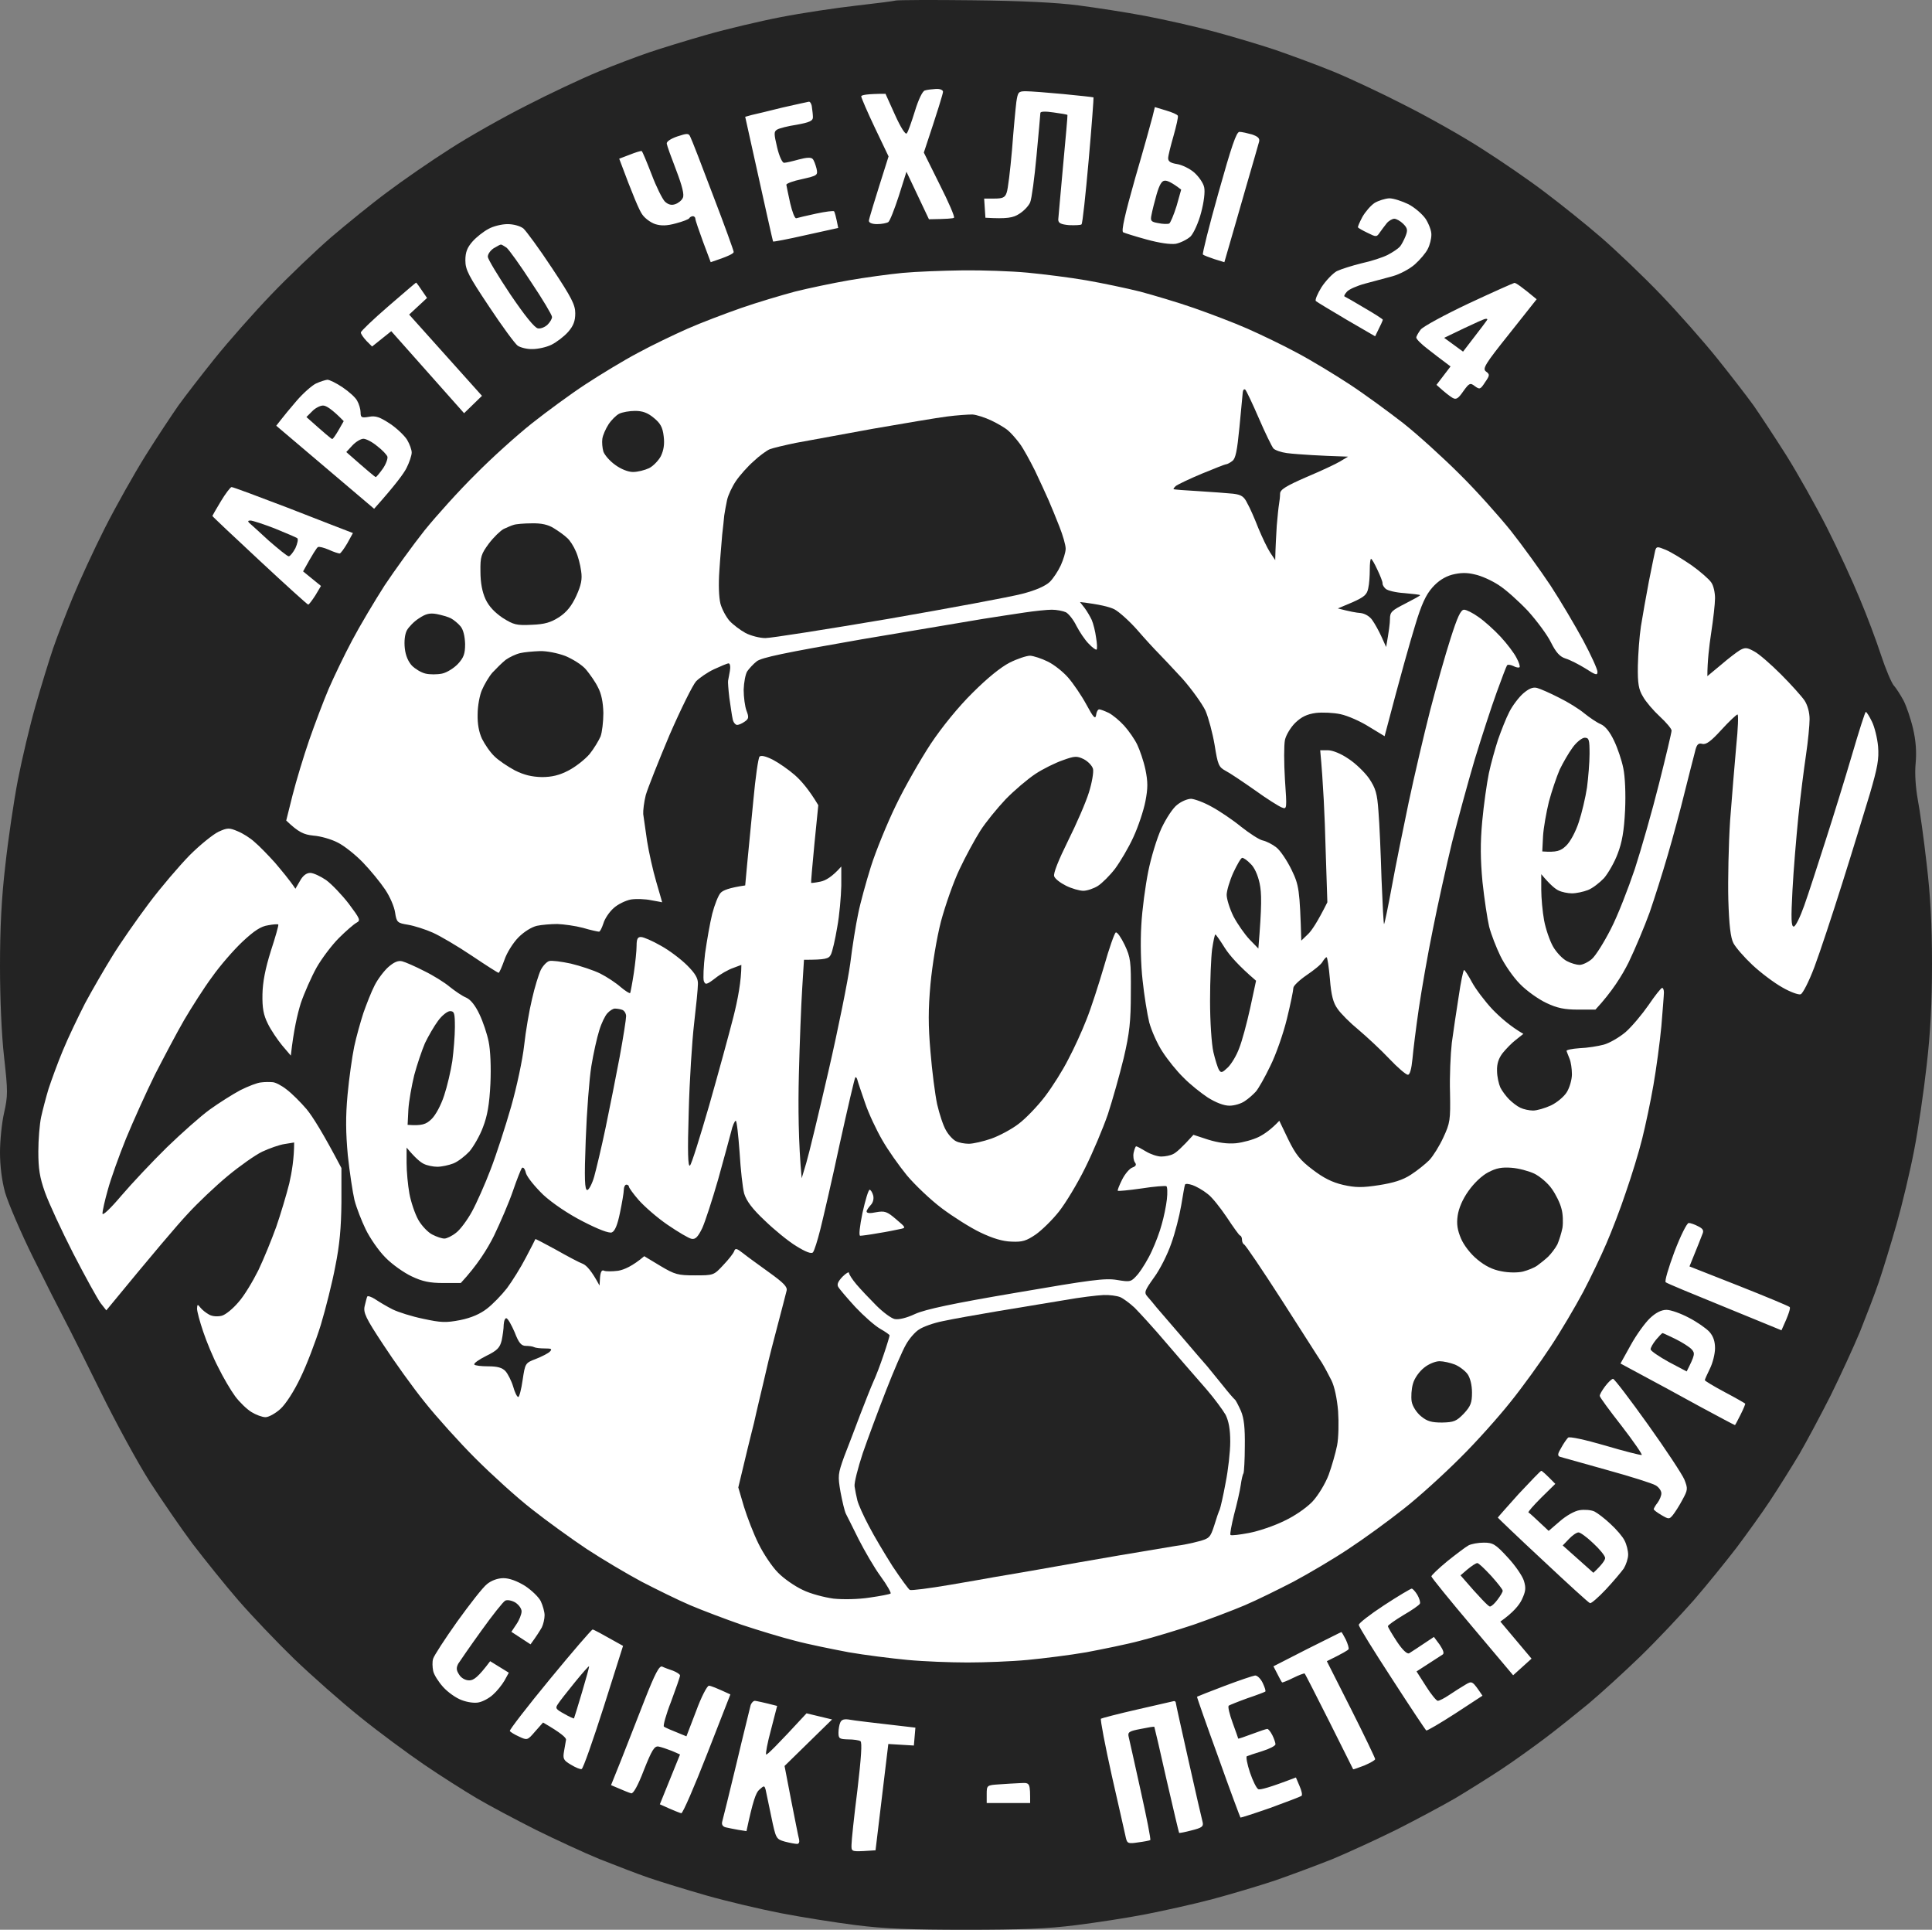<svg width="756" height="755" viewBox="0 0 756 755" fill="none" xmlns="http://www.w3.org/2000/svg">
<rect x="0" y="0" width="756" height="755" fill="#808080" stroke="none"/>
<path d="M335 2.208C343 1.309 349.9 0.409 350.5 0.209C351.1 0.009 364.6 -0.091 380.5 0.109C399.6 0.309 413.7 1.009 422 2.108C428.9 3.008 440.6 4.808 448 6.207C455.4 7.607 467.4 10.306 474.5 12.206C481.6 14.105 492.7 17.404 499 19.504C505.3 21.703 515.7 25.502 522 28.101C528.3 30.701 540.9 36.599 550 41.298C559.1 45.896 572.6 53.494 580 58.293C587.4 62.992 598.5 70.59 604.5 75.188C610.5 79.687 620.5 87.685 626.5 92.883C632.5 98.082 643.1 108.179 649.9 115.277C656.7 122.375 666.6 133.572 671.9 140.17C677.2 146.768 683.6 155.066 686.2 158.665C688.7 162.264 694.5 171.062 699 178.16C703.5 185.358 710.7 198.154 715 206.652C719.3 215.149 725 227.546 727.7 234.144C730.5 240.742 734.2 250.64 736 256.138C737.8 261.637 740.1 267.035 741 268.135C742 269.234 743.7 271.934 744.9 274.133C746 276.332 747.7 281.231 748.6 285.13C749.7 289.829 750 294.228 749.6 298.626C749.2 302.625 749.6 308.024 750.4 312.622C751.2 316.721 752.8 328.118 753.9 337.915C755.4 350.512 756 361.709 756 377.105C756 392.2 755.4 404.097 753.9 416.894C752.8 426.891 750.6 441.887 749 450.084C747.4 458.382 744.3 471.379 742.1 479.076C739.9 486.774 736.8 496.871 735.2 501.57C733.6 506.269 730.2 515.066 727.8 521.065C725.3 527.063 720.1 538.36 716.3 546.058C712.4 553.756 706.9 564.053 704 569.052C701 574.05 696 582.048 692.7 587.047C689.4 592.045 683.4 600.343 679.5 605.541C675.5 610.74 668 620.037 662.8 626.036C657.5 632.034 648.1 642.031 641.9 648.03C635.6 654.128 626.5 662.426 621.5 666.624C616.5 670.723 608.9 676.822 604.5 680.121C600.1 683.42 592.5 688.918 587.5 692.217C582.5 695.516 574.5 700.515 569.5 703.514C564.5 706.413 554.2 711.912 546.5 715.811C538.8 719.61 527.5 724.808 521.5 727.308C515.5 729.707 505.3 733.506 499 735.705C492.7 737.805 481.6 741.104 474.5 743.003C467.4 744.903 455.6 747.502 448.5 748.902C441.4 750.301 429 752.201 421 753.2C410.1 754.6 399.5 755 378 755C356.6 755 345.9 754.6 335 753.2C327 752.201 313.8 750.101 305.5 748.502C297.3 746.902 284.2 743.803 276.5 741.604C268.8 739.404 258.7 736.305 254 734.706C249.3 733.106 240.6 729.707 234.5 727.308C228.4 724.808 217.2 719.61 209.5 715.811C201.8 711.912 191.4 706.413 186.5 703.514C181.6 700.615 172.3 694.717 166 690.418C159.7 686.119 148.4 677.821 141 671.823C133.6 665.925 122 655.628 115.1 649.029C108.3 642.431 98.4 632.034 93.2 626.036C88 620.037 80 610.04 75.4 604.042C70.9 598.043 63.3 586.947 58.5 579.549C53.8 572.151 45.2 556.355 39.4 544.558C33.6 532.762 27.3 520.165 25.4 516.566C23.5 512.967 17.9 501.97 13 492.073C8.1 482.176 3.2 470.679 2 466.58C0.7 461.881 0 456.083 0 450.884C0 446.285 0.7 439.287 1.6 435.388C3.1 428.69 3.1 426.991 1.6 413.595C0.6 404.697 0 390.801 0 377.904C0 363.008 0.6 351.112 2.1 338.415C3.2 328.318 5.4 313.422 7 305.125C8.6 296.927 11.7 283.83 13.9 276.133C16.1 268.435 19.2 258.337 20.8 253.639C22.4 248.94 25.9 239.943 28.5 233.644C31.1 227.346 36.7 215.149 41 206.652C45.3 198.154 52.5 185.358 57 178.16C61.5 170.962 67.3 162.264 69.8 158.665C72.4 155.066 78.8 146.768 84.1 140.17C89.4 133.572 99.3 122.375 106.1 115.277C112.9 108.179 123.5 98.082 129.5 92.883C135.6 87.685 145.4 79.687 151.5 75.188C157.6 70.59 168.6 62.992 176 58.293C183.4 53.494 196.9 45.896 206 41.298C215.1 36.599 227.7 30.701 234 28.101C240.3 25.502 249.3 22.103 254 20.503C258.7 18.904 268.8 15.805 276.5 13.605C284.2 11.406 297.2 8.307 305.5 6.707C313.7 5.108 327 3.108 335 2.208Z" fill="#232323"/>
<path fill-rule="evenodd" clip-rule="evenodd" d="M366.3 34.799C367.8 34.699 369 35.199 369 35.899C369 36.599 367.3 42.297 361.5 59.693L367.7 72.189C371.2 79.087 373.7 84.885 373.3 85.185C373 85.485 370.6 85.685 363.5 85.785L354.7 67.19L351.7 76.688C350 81.886 348.2 86.485 347.6 86.885C347 87.285 345 87.685 343.2 87.685C341.3 87.685 340 87.185 340 86.385C340 85.785 341.8 79.787 347.7 61.192L342.3 49.895C339.4 43.797 337 38.198 337 37.699C337 37.199 339.1 36.699 346.5 36.699L350.2 44.897C352.4 49.795 354.3 52.794 354.8 52.194C355.3 51.695 356.7 47.696 358 43.497C359.4 38.898 361 35.599 361.9 35.399C362.8 35.099 364.7 34.899 366.2 34.799H366.3ZM401.4 35.699C403.2 35.699 409.8 36.199 416.1 36.799C422.4 37.399 427.7 37.998 427.9 38.098C428 38.098 427.2 49.195 426 62.692C424.8 76.188 423.6 87.485 423.2 87.785C422.9 88.085 420.7 88.185 418.3 88.085C415.1 87.785 414.1 87.285 414.1 85.885C414.2 84.986 415 75.388 416 64.691C417 53.994 417.8 45.096 417.7 44.996C417.7 44.797 415.2 44.397 412.3 43.997C409 43.497 407.1 43.597 407.1 44.197C407.1 44.697 406.4 52.294 405.6 60.892C404.8 69.59 403.7 77.787 403.1 79.187C402.5 80.587 400.6 82.586 398.8 83.686C396.5 85.185 394.2 85.685 385.6 85.185L385.1 77.688H389.1C392.3 77.688 393.3 77.288 393.9 75.388C394.4 74.189 395.3 66.691 396 58.693C396.6 50.695 397.4 42.297 397.7 39.898C398.3 35.999 398.5 35.699 401.4 35.699V35.699ZM316.5 39.798C317 39.698 317.6 40.698 317.7 41.897C317.9 43.197 318.1 44.996 318.1 45.896C318.1 47.296 316.7 47.896 311.8 48.795C308.4 49.295 304.9 50.195 304.1 50.695C302.8 51.495 302.8 52.194 304.1 57.693C304.9 61.092 306.1 63.691 306.8 63.691C307.5 63.691 310.1 63.092 312.6 62.392C315.6 61.592 317.4 61.492 318 62.192C318.5 62.692 319.1 64.391 319.5 65.891C320.1 68.59 319.9 68.69 313.8 70.09C310.4 70.789 307.7 71.789 307.7 72.289C307.8 72.789 308.4 75.988 309.2 79.487C310 82.886 311 85.585 311.6 85.385C312.2 85.185 315.6 84.386 319.3 83.586C323 82.786 326.2 82.386 326.4 82.686C326.6 82.986 327.1 84.486 328 89.184L315.3 91.984C308.3 93.583 302.5 94.683 302.5 94.483C302.4 94.283 299.9 83.286 291.6 45.696L294.1 44.996C295.5 44.697 300.9 43.397 306.1 42.097C311.3 40.898 316 39.898 316.5 39.798V39.798ZM451.9 41.897L456.2 43.197C458.6 43.897 460.7 44.797 460.9 45.297C461.1 45.796 460.3 49.295 459.2 53.194C458.1 56.993 457.1 60.992 457.1 61.892C457.1 63.191 458.1 63.791 460.6 64.191C462.5 64.491 465.6 65.991 467.3 67.49C469.1 69.09 470.9 71.689 471.2 73.289C471.6 74.988 471.1 79.087 470 83.186C469 87.085 467.1 91.184 465.9 92.483C464.6 93.683 462 94.983 460.1 95.383C457.9 95.683 453.7 95.083 448.6 93.683C444.2 92.483 440.1 91.184 439.5 90.884C438.7 90.384 440.2 83.786 444.2 69.69C447.5 58.393 450.5 47.596 451 45.596L451.9 41.897ZM270.1 53.494C270.6 54.394 274.6 64.691 279 76.388C283.5 88.085 287.1 98.082 287.1 98.582C287.1 99.181 285.1 100.281 278.1 102.581L275.1 94.583C273.5 90.184 272.1 86.185 272.1 85.585C272.1 85.085 271.7 84.586 271.1 84.586C270.6 84.586 269.9 84.986 269.7 85.385C269.5 85.785 267.2 86.685 264.5 87.385C260.9 88.385 258.7 88.385 256.4 87.685C254.6 87.085 252.3 85.385 251.3 83.886C250.2 82.386 247.8 76.888 242.3 62.092L246.5 60.492C248.7 59.593 250.8 58.993 251.1 59.093C251.4 59.293 253.1 63.391 255 68.29C256.8 73.089 259.2 77.887 260.2 78.887C261.5 80.087 262.8 80.387 264.2 79.887C265.4 79.487 266.8 78.387 267.2 77.388C267.8 76.188 267 72.889 264.6 66.591C262.7 61.692 261 56.993 260.9 56.193C260.8 55.394 262.4 54.294 265 53.394C268.9 52.095 269.5 52.095 270.1 53.494V53.494ZM485 51.595C485.9 51.595 488.1 52.095 489.9 52.594C492.2 53.394 493 54.094 492.7 55.394C492.4 56.393 490.2 64.291 487.6 73.089C485.1 81.886 482.1 92.183 479.1 102.581L475.2 101.381C473.1 100.681 471 99.881 470.7 99.581C470.4 99.382 473.1 88.484 476.8 75.388C481.9 57.193 483.8 51.595 485 51.595ZM543.6 77.588C545.3 77.588 548.6 78.687 551.1 79.887C553.6 81.186 556.6 83.786 557.9 85.685C559.1 87.585 560.2 90.384 560.1 91.884C560.1 93.383 559.5 95.882 558.7 97.382C558 98.882 555.7 101.581 553.7 103.38C551.7 105.18 547.8 107.279 544.9 108.079C542 108.879 537.1 110.178 534.1 110.978C531.1 111.778 527.9 113.178 527.1 114.077C526.3 114.977 525.8 115.777 526.1 115.977C526.4 116.077 529.9 118.076 533.9 120.476C537.9 122.775 541.1 124.874 541.1 125.074C541.1 125.374 540.4 126.974 538.1 131.573L526.9 125.074C520.7 121.375 515.3 118.176 514.9 117.776C514.5 117.376 515.5 114.977 517.1 112.378C518.8 109.779 521.5 106.979 523.1 106.08C524.8 105.28 529.2 103.88 532.9 102.98C536.6 102.181 541.2 100.681 543.1 99.681C545 98.682 547.1 97.282 547.8 96.482C548.4 95.782 549.4 93.883 550 92.383C550.9 90.084 550.8 89.284 549.1 87.585C548 86.485 546.4 85.585 545.6 85.585C544.8 85.585 543.4 86.385 542.6 87.385C541.8 88.385 540.6 89.984 539.9 90.984C538.7 92.783 538.5 92.783 535.1 91.084C533.2 90.184 531.5 89.184 531.4 88.984C531.2 88.784 532 86.985 533.1 84.885C534.3 82.786 536.4 80.387 537.9 79.387C539.4 78.487 542 77.688 543.6 77.588V77.588ZM198.6 87.685C200.9 87.685 203.5 88.385 204.8 89.384C205.9 90.384 211 97.282 216 104.88C223.7 116.477 225.1 119.276 225.1 122.575C225.1 125.574 224.4 127.474 222.3 129.873C220.7 131.673 217.8 133.872 215.8 134.872C213.8 135.871 210.4 136.571 208.4 136.571C206.3 136.671 203.7 135.971 202.6 135.272C201.5 134.472 196.5 127.674 191.4 119.976C183.4 107.979 182.1 105.58 182.1 101.881C182.1 98.682 182.8 96.882 184.9 94.483C186.4 92.783 189.2 90.584 191.1 89.584C193 88.484 196.4 87.685 198.6 87.685V87.685ZM376.6 105.78C384.3 105.68 395.8 106.08 402.1 106.679C408.4 107.279 418.8 108.579 425.1 109.679C431.4 110.778 440.9 112.778 446.1 114.077C451.3 115.477 460.8 118.276 467.1 120.476C473.4 122.675 482.9 126.274 488.1 128.573C493.3 130.873 502.1 135.072 507.6 138.071C513.1 140.97 522.3 146.568 528.1 150.367C533.9 154.166 543.3 161.064 549.1 165.563C554.9 170.162 564.8 179.159 571.2 185.558C577.6 191.856 586.5 201.853 591.1 207.552C595.7 213.35 602.7 223.047 606.7 229.046C610.7 235.144 616.4 244.841 619.5 250.54C622.6 256.338 625.1 261.837 625.1 262.836C625.1 264.336 624.4 264.136 620.4 261.537C617.8 259.937 614.3 258.138 612.6 257.638C610.4 256.938 608.9 255.338 606.9 251.339C605.5 248.44 601.4 242.942 597.9 239.043C594.3 235.244 589.2 230.645 586.5 228.946C583.8 227.146 579.6 225.247 577.1 224.747C573.9 223.947 571.4 224.047 568.2 224.847C565.3 225.647 562.7 227.346 560.5 229.845C558 232.645 556.2 236.444 553.7 244.841C551.8 251.039 548.3 263.236 541.8 288.029L535.7 284.33C532.4 282.231 527.4 280.031 524.6 279.432C521.9 278.832 517.5 278.632 514.9 278.932C511.4 279.432 509.3 280.431 506.8 282.831C505 284.63 503.2 287.629 502.8 289.529C502.4 291.528 502.4 298.426 502.8 304.925C503.6 316.421 503.6 316.721 501.6 315.922C500.5 315.522 495.7 312.522 491 309.123C486.3 305.824 481.1 302.325 479.5 301.526C476.9 300.126 476.5 299.126 475.3 291.528C474.5 286.83 472.9 280.831 471.7 278.032C470.4 275.333 466.4 269.734 462.7 265.535C458.9 261.437 454.7 256.938 453.2 255.438C451.8 254.039 448.1 250.04 445 246.441C441.9 242.942 437.9 239.343 436 238.343C434.1 237.443 430.4 236.444 422.6 235.544L424.4 237.843C425.3 239.043 426.6 241.242 427.2 242.542C427.8 243.941 428.6 247.041 428.9 249.44C429.3 251.739 429.4 253.839 429.1 254.139C428.8 254.339 427.4 253.339 426 251.839C424.5 250.34 422.4 247.141 421.2 244.841C420.1 242.542 418.2 240.143 417.1 239.543C416 239.043 413.5 238.543 411.6 238.543C409.7 238.543 404.9 239.043 400.9 239.643C396.9 240.242 389.6 241.342 384.6 242.142C379.7 242.942 358.3 246.541 337.1 250.14C306.7 255.438 298.1 257.238 296.1 258.737C294.7 259.837 293.1 261.637 292.4 262.636C291.7 263.736 291.1 266.935 291 269.834C291 272.733 291.5 276.432 292.1 278.032C293.1 280.631 293 281.231 291.4 282.331C290.4 283.031 289.1 283.63 288.4 283.63C287.7 283.53 286.9 282.531 286.7 281.331C286.4 280.131 285.9 276.332 285.4 273.033C285 269.734 284.8 266.735 284.9 266.335C285 265.935 285.3 264.236 285.6 262.536C285.9 260.937 285.7 259.537 285.1 259.537C284.6 259.537 282 260.637 279.4 261.837C276.8 263.036 273.7 265.236 272.4 266.535C271.1 267.935 266.4 277.432 262 287.529C257.7 297.727 253.5 308.324 252.7 311.023C252 313.822 251.6 317.221 251.7 318.521C251.9 319.92 252.6 324.619 253.2 329.018C253.9 333.417 255.5 340.615 256.8 345.013C258.1 349.412 259.1 353.011 259.1 353.011C259.1 353.011 257.2 352.611 254.8 352.211C252.5 351.712 248.9 351.612 246.9 351.912C244.8 352.311 241.7 353.811 240.1 355.311C238.4 356.81 236.6 359.509 236.1 361.309C235.5 363.108 234.8 364.508 234.4 364.508C234 364.508 231.1 363.908 228.1 363.008C225.1 362.209 220.6 361.609 218.1 361.509C215.6 361.509 212 361.809 210.1 362.209C208 362.709 205.1 364.508 202.9 366.707C200.8 368.807 198.3 372.806 197.4 375.505C196.4 378.304 195.4 380.604 195.1 380.604C194.8 380.604 190.1 377.604 184.6 373.905C179.1 370.206 172.3 366.208 169.4 364.908C166.5 363.608 162.1 362.209 159.7 361.809C155.5 361.109 155.2 360.909 154.6 357.01C154.3 354.811 152.6 350.812 150.7 348.013C148.9 345.313 145 340.515 142 337.416C139.1 334.416 134.6 330.817 132.1 329.618C129.6 328.318 125.4 327.118 122.6 326.918C118.9 326.519 116.9 325.719 112 321.02L114.5 311.023C115.9 305.524 118.8 295.927 121 289.529C123.2 283.231 126.6 274.233 128.6 269.534C130.6 264.936 134.7 256.338 137.8 250.54C140.8 244.841 146.6 235.144 150.5 229.046C154.5 223.047 161.5 213.35 166.1 207.552C170.7 201.853 179.7 191.856 186.1 185.558C192.4 179.159 202.3 170.262 208.1 165.663C213.9 161.064 223.3 154.166 229.1 150.367C234.9 146.568 244.1 140.97 249.6 138.071C255.1 135.072 263.9 130.873 269.1 128.573C274.3 126.274 283.8 122.675 290.1 120.476C296.4 118.276 305.9 115.477 311.1 114.077C316.3 112.778 325.8 110.778 332.1 109.679C338.4 108.579 347.9 107.279 353.1 106.779C358.3 106.28 368.9 105.88 376.6 105.78V105.78ZM162.8 110.578C163 110.578 164 111.978 167.1 116.577L160.1 123.075L188.6 154.866L181.6 161.664L153.1 129.573L145.6 135.571L143.4 133.372C142.2 132.072 141.2 130.673 141.2 130.073C141.2 129.573 146 124.974 151.9 119.876C157.8 114.777 162.7 110.578 162.8 110.578V110.578ZM592.6 110.678C593.2 110.678 595.3 112.078 601.3 117.077L590.6 130.573C581 142.57 580 144.269 581.5 145.369C583 146.468 583 146.868 581.1 149.568C579.3 152.367 579 152.467 577.1 151.067C575.3 149.668 574.9 149.868 572.6 153.067C570.6 155.966 569.8 156.466 568.4 155.666C567.4 155.066 565.6 153.766 562.1 150.567L567.6 143.369L565.5 141.77C564.3 140.87 561.2 138.571 558.7 136.571C556.2 134.672 554.2 132.672 554.2 132.072C554.2 131.573 555 130.173 555.9 128.973C556.8 127.774 565.3 123.175 574.6 118.776C584 114.377 592.1 110.778 592.6 110.678V110.678ZM128.1 148.568C128.9 148.568 131.6 149.868 134.1 151.567C136.6 153.267 139.2 155.566 139.8 156.866C140.5 158.065 141.1 160.165 141.1 161.364C141.1 163.364 141.5 163.564 144.4 163.064C147 162.564 148.6 163.164 152.6 165.763C155.3 167.563 158.3 170.462 159.3 172.061C160.3 173.761 161.1 175.96 161.1 177.06C161.1 178.16 160.2 180.859 159.1 183.058C158 185.258 154.7 189.756 146.4 199.054L108.1 166.563L109.9 164.264C110.8 163.064 113.6 159.665 116.1 156.766C118.6 153.866 122 150.867 123.6 150.067C125.3 149.268 127.3 148.668 128.1 148.568ZM90.6 190.556C91.2 190.556 101.1 194.255 112.6 198.654C124.2 203.153 134.6 207.252 138.1 208.551L135.9 212.55C134.6 214.75 133.3 216.549 132.9 216.549C132.5 216.549 130.5 215.949 128.6 215.049C126.7 214.25 124.8 213.75 124.4 214.05C124 214.25 122.5 216.449 118.6 223.547L125.6 229.246L123.4 232.944C122.1 234.944 120.9 236.544 120.6 236.544C120.3 236.544 111.8 228.846 101.6 219.348C91.4 209.851 83 201.953 83.1 201.853C83.1 201.753 84.6 199.154 86.4 196.155C88.2 193.156 90.1 190.656 90.6 190.556ZM651.9 215.149C654 216.049 658.4 218.748 661.9 221.148C665.3 223.547 668.8 226.646 669.6 227.846C670.5 229.046 671.1 231.845 671.1 234.044C671.1 236.244 670.4 242.342 669.6 247.54C668.8 252.839 668.1 258.737 668.1 264.536L673.4 260.137C676.3 257.638 679.7 255.038 680.9 254.339C682.9 253.239 683.7 253.339 686.4 254.838C688.2 255.738 692.9 259.837 696.9 263.836C700.9 267.835 705 272.434 706.1 274.033C707.3 275.833 708.1 278.732 708.1 281.331C708.1 283.63 707.5 289.929 706.7 295.327C705.9 300.726 704.5 311.623 703.7 319.521C702.9 327.518 701.8 340.515 701.4 348.313C700.8 359.509 700.9 362.509 701.9 362.509C702.6 362.509 704.4 358.81 706 354.311C707.6 349.812 711.3 338.415 714.3 329.018C717.3 319.72 722 304.525 724.7 295.327C727.4 286.13 729.8 278.532 730.1 278.532C730.4 278.532 731.5 280.231 732.5 282.331C733.5 284.33 734.6 288.729 734.9 292.028C735.3 297.027 734.7 300.226 731.7 310.523C729.6 317.421 724.8 333.217 720.9 345.513C717 357.91 712.1 372.706 710 378.304C707.9 383.903 705.4 388.801 704.6 389.001C703.8 389.301 700.5 388.102 697.4 386.302C694.2 384.503 689 380.604 685.7 377.504C682.5 374.505 679.2 370.706 678.3 369.007C677.2 366.907 676.6 362.009 676.3 352.012C676.1 344.314 676.4 330.418 677 321.02C677.7 311.723 678.8 298.526 679.4 291.828C680.1 285.13 680.3 279.532 679.9 279.532C679.5 279.532 676.6 282.231 673.6 285.53C669.5 290.029 667.6 291.428 666.1 291.028C664.5 290.629 663.9 291.228 663.2 294.327C662.6 296.427 660.9 303.425 659.2 310.023C657.6 316.621 654.6 327.718 652.6 334.516C650.6 341.414 647.4 351.512 645.5 357.01C643.5 362.509 639.8 371.306 637.3 376.505C634.7 381.703 630.8 388.002 624.3 395H617.5C612.2 395 609.3 394.4 605.1 392.4C602.1 391.001 597.4 387.702 594.8 385.002C592.1 382.303 588.7 377.305 587.1 374.005C585.5 370.706 583.5 365.608 582.7 362.509C582 359.509 580.8 351.612 580.1 345.013C579.3 336.216 579.2 330.018 580 321.32C580.6 314.822 581.8 306.424 582.6 302.525C583.4 298.726 585.1 292.728 586.2 289.329C587.4 285.93 589.3 281.031 590.6 278.532C591.8 276.133 594.3 272.833 596 271.334C598.2 269.434 599.8 268.735 601.4 269.134C602.6 269.434 606.5 271.134 610 272.933C613.5 274.633 618 277.432 620 279.132C622 280.731 624.9 282.731 626.4 283.331C628.2 284.13 630 286.43 631.6 289.829C633 292.728 634.6 297.527 635.2 300.526C635.9 303.825 636.2 310.523 635.9 317.021C635.5 325.219 634.7 329.618 633 334.017C631.8 337.316 629.3 341.614 627.7 343.514C626 345.313 623.2 347.513 621.4 348.213C619.6 348.912 616.8 349.512 615.1 349.512C613.5 349.512 611.1 349.012 609.9 348.413C608.6 347.813 606.6 346.213 603.1 342.014V348.013C603.1 351.312 603.6 356.71 604.2 360.009C604.8 363.308 606.4 368.007 607.7 370.306C609 372.606 611.5 375.205 613.1 376.005C614.8 376.905 617 377.504 618.1 377.504C619.2 377.504 621.4 376.505 622.9 375.205C624.4 373.905 627.7 368.607 630.3 363.508C633 358.31 637.1 347.713 639.7 340.015C642.2 332.317 646.5 317.321 649.2 306.524C651.9 295.827 654.1 286.53 654.1 285.83C654.1 285.13 652 282.631 649.5 280.331C647 278.032 644 274.533 642.9 272.534C641.2 269.734 640.8 267.435 640.9 260.537C641 255.938 641.5 248.94 642.1 245.041C642.7 241.242 644.1 233.344 645.2 227.546C646.3 221.848 647.5 216.349 647.7 215.349C648.2 213.75 648.5 213.75 651.9 215.149V215.149ZM572.9 238.543C573.8 238.543 576.4 239.843 578.6 241.442C580.8 242.942 584.7 246.441 587.2 249.14C589.7 251.839 592.5 255.538 593.4 257.338C594.4 259.137 594.9 260.837 594.6 261.037C594.3 261.337 593.2 261.137 592.1 260.537C591 260.037 589.9 259.937 589.7 260.337C589.4 260.737 587.6 265.535 585.6 271.034C583.6 276.532 579.8 288.229 577.1 297.027C574.5 305.824 570.5 320.52 568.2 329.518C566 338.615 562.6 353.911 560.7 363.508C558.7 373.206 556.3 387.102 555.2 394.5C554.1 401.998 553 410.895 552.7 414.294C552.3 418.293 551.7 420.493 550.9 420.493C550.2 420.493 546.9 417.693 543.6 414.194C540.3 410.695 534.9 405.697 531.6 402.897C528.3 400.198 524.6 396.499 523.4 394.7C521.7 392.4 520.9 389.401 520.4 383.003C520 378.404 519.4 374.505 519.1 374.505C518.8 374.505 518.1 375.305 517.5 376.305C517 377.305 514.1 379.604 511.3 381.503C508.4 383.503 506.1 385.702 506.1 386.502C506.1 387.402 505 392.8 503.6 398.499C502.2 404.297 499.3 412.595 497.1 416.994C495 421.392 492.4 425.991 491.4 427.091C490.4 428.19 488.5 429.89 487.1 430.79C485.7 431.789 483 432.589 481.1 432.589C478.9 432.589 475.8 431.39 472.6 429.39C469.9 427.591 465.6 424.192 463.1 421.592C460.5 419.093 456.9 414.594 454.9 411.495C452.9 408.496 450.6 403.297 449.7 399.998C448.9 396.699 447.7 389.301 447.1 383.503C446.4 377.405 446.2 368.507 446.6 362.009C446.9 356.01 448.2 346.513 449.3 341.015C450.4 335.516 452.7 327.918 454.5 324.019C456.3 320.22 459 316.021 460.7 314.822C462.3 313.522 464.7 312.522 466.1 312.522C467.5 312.622 471.1 313.922 474.1 315.622C477.1 317.221 482.3 320.72 485.6 323.419C488.9 326.019 492.7 328.518 494.1 328.818C495.5 329.118 497.9 330.318 499.4 331.517C500.9 332.617 503.6 336.616 505.4 340.315C508.3 346.313 508.6 348.013 509.2 368.007L511.8 365.508C513.2 364.208 515.5 360.809 519.4 353.011L518.7 331.517C518.4 319.72 517.8 306.324 516.6 293.528H519.6C521.4 293.528 524.7 294.827 527.6 296.827C530.4 298.626 534 302.125 535.7 304.525C538.3 308.424 538.9 310.323 539.4 317.521C539.8 322.22 540.3 334.116 540.6 344.014C541 353.911 541.4 361.809 541.6 361.509C541.8 361.309 543.2 354.711 544.6 347.013C546 339.315 549 324.519 551.2 314.022C553.4 303.625 557.2 287.429 559.6 278.032C562 268.735 565.6 256.038 567.6 249.84C570.3 241.342 571.6 238.543 572.9 238.543V238.543ZM403.1 256.538C404.5 256.638 407.6 257.638 410 258.837C412.5 260.037 416.1 262.936 418 265.136C420 267.435 423.2 272.134 425.1 275.633C427.8 280.631 428.6 281.531 428.9 279.832C429 278.632 429.6 277.532 430.1 277.532C430.7 277.532 432.4 278.232 433.9 278.932C435.4 279.732 438.1 281.931 439.9 283.93C441.7 285.93 444 289.229 445 291.328C446 293.428 447.5 297.727 448.2 301.026C449.2 305.924 449.2 308.324 448.2 313.522C447.5 317.121 445.4 323.419 443.5 327.518C441.6 331.717 438.3 337.216 436.3 339.915C434.3 342.514 431.3 345.513 429.6 346.613C428 347.613 425.4 348.513 423.9 348.513C422.4 348.513 419.3 347.613 417.1 346.513C414.9 345.413 412.8 343.814 412.5 342.814C412.1 341.714 414.2 336.516 417.9 329.018C421.2 322.42 424.9 313.922 426.1 310.023C427.3 306.224 428 302.025 427.7 300.826C427.4 299.626 425.8 297.927 424.1 297.027C421.4 295.727 420.6 295.727 415.9 297.427C413 298.426 408.1 300.826 405.1 302.825C402.1 304.825 396.9 309.223 393.5 312.722C390.2 316.221 385.7 321.72 383.6 325.019C381.5 328.318 377.8 335.116 375.5 340.015C373.1 345.013 369.9 354.211 368.2 360.509C366.5 367.107 364.8 377.604 364.1 385.002C363.2 395 363.2 401.198 364.1 411.495C364.7 418.993 365.9 428.19 366.7 431.989C367.6 435.888 369.1 440.487 370.2 442.287C371.2 444.086 373 445.986 374.1 446.485C375.2 447.085 377.5 447.485 379.1 447.485C380.8 447.485 384.7 446.585 387.9 445.486C391 444.386 395.9 441.787 398.6 439.687C401.4 437.588 406 432.789 408.9 428.99C411.8 425.191 415.9 418.693 418 414.494C420.2 410.395 423.4 403.397 425.1 398.999C426.9 394.6 429.9 385.202 432 378.104C434 371.006 436.1 365.108 436.6 364.808C437.2 364.608 438.7 366.807 440.1 369.707C442.4 374.605 442.6 376.105 442.5 388.501C442.5 399.598 442 404.197 439.7 413.994C438.1 420.593 435.3 430.49 433.5 435.988C431.6 441.487 427.6 450.984 424.6 456.982C421.6 463.081 417 470.679 414.4 473.978C411.8 477.277 407.7 481.276 405.3 482.975C401.6 485.475 400.1 485.974 395.8 485.774C392.3 485.675 388.4 484.475 383.6 482.176C379.8 480.376 373 476.077 368.6 472.778C364.2 469.479 358.1 463.681 354.9 459.882C351.8 456.083 347.4 449.884 345.2 445.986C343 442.187 339.9 435.688 338.5 431.49C337.1 427.391 335.7 423.392 335.5 422.492C335.3 421.692 334.9 421.292 334.7 421.492C334.4 421.792 331.7 433.489 328.6 447.485C325.6 461.581 322.1 476.577 321 480.976C319.9 485.375 318.6 489.473 318.1 489.973C317.5 490.673 315.2 489.773 311.5 487.474C308.4 485.575 302.9 481.076 299.2 477.477C294.4 472.978 292.1 469.879 291.2 466.98C290.6 464.78 289.8 457.482 289.4 450.784C288.9 443.986 288.3 438.488 287.9 438.488C287.5 438.488 286.6 440.487 286.1 442.786C285.5 445.086 283.2 453.583 281 461.481C278.7 469.479 275.9 478.077 274.8 480.476C273.1 483.975 272.1 484.975 270.6 484.675C269.5 484.475 265.3 481.976 261.2 479.176C257.1 476.377 252.1 471.978 249.9 469.479C247.8 467.08 246.1 464.68 246.1 464.28C246.1 463.881 245.7 463.481 245.1 463.481C244.6 463.481 244.1 464.38 244.1 465.48C244.1 466.58 243.4 470.679 242.6 474.478C241.6 479.376 240.6 481.676 239.4 482.176C238.3 482.575 234.1 480.976 228.1 477.877C222.4 474.977 216.2 470.779 212.6 467.48C209.3 464.28 206.3 460.581 205.8 458.982C205.4 457.182 204.7 456.483 204.2 456.982C203.8 457.582 202.2 461.581 200.7 465.98C199.2 470.379 195.8 478.277 193.3 483.475C190.7 488.674 186.8 494.972 180.3 501.97H173.5C168.2 501.97 165.3 501.37 161.1 499.371C158.1 497.971 153.4 494.672 150.8 491.973C148.1 489.274 144.7 484.275 143.1 480.976C141.5 477.677 139.5 472.578 138.7 469.479C138 466.48 136.8 458.582 136.1 451.984C135.3 443.186 135.2 436.988 136 428.29C136.6 421.792 137.8 413.395 138.6 409.496C139.4 405.697 141.1 399.698 142.2 396.299C143.4 392.9 145.3 388.002 146.6 385.502C147.8 383.103 150.3 379.804 152 378.304C154.2 376.405 155.8 375.705 157.4 376.105C158.6 376.405 162.5 378.104 166 379.904C169.5 381.603 174 384.403 176 386.102C178 387.702 180.9 389.701 182.4 390.301C184.2 391.101 186 393.4 187.6 396.799C189 399.698 190.6 404.497 191.2 407.496C191.9 410.795 192.2 417.493 191.9 423.992C191.5 432.189 190.7 436.588 189 440.987C187.8 444.286 185.3 448.585 183.7 450.484C182 452.284 179.2 454.483 177.4 455.183C175.6 455.883 172.8 456.483 171.1 456.483C169.5 456.483 167.1 455.983 165.9 455.383C164.6 454.783 162.6 453.184 159.1 448.985V454.983C159.1 458.282 159.6 463.681 160.2 466.98C160.8 470.279 162.4 474.977 163.7 477.277C165 479.576 167.5 482.175 169.1 482.975C170.8 483.875 172.9 484.575 173.9 484.575C174.8 484.575 176.9 483.575 178.5 482.275C180.1 481.076 182.9 477.277 184.7 473.978C186.5 470.679 189.8 463.281 192 457.482C194.2 451.784 197.8 440.687 200 432.989C202.2 425.291 204.5 414.494 205.1 408.996C205.7 403.497 207.1 395.3 208.2 390.801C209.2 386.302 210.8 381.203 211.6 379.504C212.4 377.904 213.9 376.305 214.9 376.005C215.8 375.705 219.7 376.205 223.4 377.005C227.1 377.904 232.3 379.604 234.9 380.904C237.5 382.203 241.1 384.603 242.9 386.202C244.7 387.702 246.4 388.801 246.6 388.501C246.7 388.301 247.4 384.802 248 380.804C248.6 376.805 249.1 372.006 249.1 370.007C249.1 367.407 249.5 366.508 250.9 366.607C251.8 366.607 255.3 368.107 258.6 370.007C261.9 371.806 266.5 375.305 268.9 377.704C272.1 380.904 273.2 382.803 273.1 385.002C273.1 386.702 272.4 393.7 271.6 400.498C270.8 407.396 269.8 422.892 269.5 434.989C269 450.884 269.2 456.783 270 455.983C270.6 455.483 273.9 444.886 277.5 432.489C281 420.193 285.3 404.497 287 397.799C288.7 391.101 290.1 383.703 290.1 377.504L286.9 378.704C285.1 379.304 281.9 381.103 279.9 382.703C276.5 385.302 276 385.402 275.4 383.803C275.1 382.803 275.3 378.004 275.9 373.006C276.6 368.107 277.8 361.109 278.7 357.51C279.6 354.011 281.1 350.212 282 349.312C282.9 348.313 285.4 347.313 291.6 346.413L292.4 337.716C292.9 333.017 293.9 321.82 294.8 313.022C295.6 304.225 296.7 296.627 297.2 296.027C297.8 295.427 299.6 295.827 302.4 297.227C304.7 298.426 308.6 301.126 311 303.225C313.4 305.324 316.5 308.823 320.2 315.022L318.7 330.018C317.9 338.315 317.3 345.213 317.4 345.413C317.5 345.513 319.2 345.313 321.1 344.913C323 344.514 325.6 343.114 329.2 339.015V346.513C329.1 350.712 328.5 358.01 327.6 362.809C326.8 367.607 325.7 372.406 325.1 373.506C324.3 375.105 323.1 375.505 314.6 375.505L313.9 386.802C313.5 393 312.9 408.196 312.6 420.493C312.3 432.889 312.4 447.085 313.7 460.981L315.5 454.983C316.5 451.684 320.4 435.488 324.2 418.993C328 402.498 331.8 383.603 332.7 377.005C333.5 370.406 334.9 361.709 335.8 357.51C336.6 353.411 338.9 345.113 340.8 339.015C342.7 333.017 347.1 322.22 350.6 315.022C354 307.924 360.2 297.127 364.2 291.028C368.6 284.43 375.1 276.432 380.6 271.034C386.4 265.236 391.6 261.037 395.1 259.237C398.1 257.738 401.7 256.538 403.1 256.538V256.538ZM93 325.219C95 326.019 98 327.918 99.6 329.418C101.3 330.817 104.9 334.516 107.6 337.516C110.2 340.615 113.2 344.114 115.6 347.713L117.4 344.614C118.5 342.614 119.9 341.514 121.4 341.514C122.6 341.514 125.4 342.814 127.6 344.314C129.8 345.913 133.8 350.112 136.5 353.611C140.9 359.509 141.2 360.109 139.5 361.009C138.4 361.609 135.3 364.308 132.6 367.007C129.8 369.807 125.9 375.005 123.9 378.504C121.9 382.103 119.1 388.401 117.7 392.5C116.4 396.699 114.9 402.997 113.8 412.995L110.4 408.996C108.6 406.796 106 402.997 104.8 400.498C103.1 397.099 102.6 394.4 102.7 389.001C102.8 384.203 103.8 379.004 106 372.006C107.8 366.508 109.1 361.909 108.9 361.709C108.8 361.509 106.9 361.609 104.9 362.009C102.1 362.409 99.5 364.108 94.9 368.407C91.4 371.706 86.1 377.804 83 382.203C79.8 386.502 75 394.1 72.1 398.999C69.2 403.997 64.1 413.694 60.6 420.493C57.2 427.391 52.1 438.688 49.3 445.486C46.5 452.384 43.3 461.381 42.2 465.48C41 469.679 40.1 473.778 40.1 474.778C40.1 475.777 43.1 472.978 47.5 467.779C51.6 462.981 59.6 454.483 65.3 448.885C71 443.386 78.5 436.688 82.1 434.089C85.7 431.49 91.1 428.09 94.1 426.491C97.1 424.991 100.7 423.592 102.1 423.492C103.5 423.292 105.5 423.292 106.6 423.392C107.7 423.392 110.2 424.691 112.2 426.291C114.2 427.791 117.7 431.29 120 433.989C122.3 436.788 126.3 443.086 133.6 456.982V470.479C133.5 480.376 132.9 487.074 131.2 495.472C130 501.87 127.4 512.167 125.5 518.465C123.5 524.864 120 534.061 117.6 538.96C115.1 544.258 111.8 549.357 109.7 551.256C107.7 553.056 105.1 554.455 103.9 554.455C102.6 554.455 100.2 553.556 98.4 552.456C96.6 551.356 93.7 548.557 92 546.258C90.3 543.958 87.3 538.86 85.4 534.961C83.4 531.162 80.8 524.864 79.5 520.965C78.2 517.166 77.1 513.067 77.1 511.967C77.2 510.268 77.3 510.168 78.4 511.567C79.1 512.467 80.6 513.667 81.9 514.367C83.2 515.066 85.2 515.166 86.8 514.766C88.3 514.367 91.2 511.967 93.3 509.468C95.5 507.069 98.9 501.37 101.1 496.971C103.2 492.573 106.3 484.975 108.1 479.976C109.8 475.077 112.1 467.38 113.2 462.981C114.2 458.582 115.1 453.184 115.1 446.985L111.4 447.585C109.3 447.885 105.4 449.285 102.6 450.584C99.9 451.884 93.8 456.183 89.1 460.082C84.4 463.981 77.3 470.679 73.3 475.077C69.2 479.476 60.5 489.673 41.6 512.667L39.4 509.868C38.2 508.268 33.4 499.571 28.7 490.473C24.1 481.476 19.1 470.679 17.6 466.48C15.5 460.581 15 457.182 15 450.484C15 445.886 15.5 439.787 16.1 436.988C16.7 434.289 18 429.29 19 425.991C20.1 422.692 22.5 415.994 24.6 410.995C26.6 406.097 30.6 397.799 33.3 392.5C36.1 387.302 40.9 379.004 44 374.005C47 369.107 53.4 359.909 58.2 353.511C62.9 347.213 70.2 338.715 74.2 334.616C78.3 330.517 83.4 326.419 85.5 325.419C89 323.819 89.7 323.819 93 325.219V325.219ZM572.9 379.504C573.2 379.504 574.6 381.703 576 384.303C577.4 386.902 581 391.701 584 394.9C587.1 398.099 591.1 401.598 596.1 404.497L593.2 406.796C591.6 407.996 589.3 410.395 588 411.995C586.4 414.094 585.7 416.194 585.8 418.993C585.8 421.192 586.5 424.192 587.1 425.491C587.8 426.891 589.4 428.99 590.5 430.09C591.7 431.29 593.6 432.789 594.9 433.389C596.1 433.989 598.4 434.489 599.9 434.489C601.4 434.489 604.5 433.589 606.9 432.489C609.2 431.39 612 429.09 613.1 427.291C614.2 425.491 615.1 422.392 615.1 420.293C615.1 418.193 614.7 415.494 614.2 414.294C613.7 413.095 613.2 411.695 613 411.195C612.8 410.795 615.1 410.295 618.1 410.095C621.1 409.995 625.4 409.296 627.6 408.696C629.8 408.096 633.6 405.897 636.1 403.797C638.6 401.598 642.6 396.799 645.1 393.2C647.6 389.501 650 386.502 650.4 386.502C650.8 386.502 651.1 387.302 651.1 388.301C651.1 389.301 650.6 395.2 650.1 401.498C649.5 407.896 648.1 418.193 647 424.491C645.9 430.89 643.9 440.287 642.6 445.486C641.3 450.784 638.4 460.182 636.2 466.48C634.1 472.878 630.6 481.876 628.6 486.474C626.6 491.173 622.5 499.771 619.5 505.469C616.4 511.267 610.7 520.965 606.7 526.963C602.7 533.061 595.7 542.759 591.1 548.457C586.5 554.256 577.6 564.253 571.2 570.551C564.8 576.949 554.9 585.947 549.1 590.446C543.3 595.044 533.7 602.042 527.6 606.041C521.6 610.04 511.9 615.739 506.1 618.838C500.3 621.837 491.8 626.036 487.1 628.035C482.4 630.035 473.4 633.434 467.1 635.633C460.8 637.732 451.3 640.632 446.1 641.931C440.9 643.331 431.4 645.23 425.1 646.43C418.8 647.53 408.4 648.829 402.1 649.429C395.8 650.029 385.2 650.429 378.6 650.429C372 650.429 361.4 650.029 355.1 649.429C348.8 648.829 338.4 647.53 332.1 646.43C325.8 645.23 316.3 643.331 311.1 641.931C305.9 640.632 296.4 637.732 290.1 635.633C283.8 633.434 274.8 630.035 270.1 628.035C265.4 626.036 256.9 621.837 251.1 618.838C245.3 615.739 235.7 610.04 229.6 606.041C223.6 602.042 213.9 595.044 208.1 590.446C202.3 585.947 192.4 576.949 186 570.551C179.7 564.253 170.7 554.256 166.1 548.457C161.5 542.759 154.2 532.562 149.9 525.963C143.1 515.666 142.1 513.567 142.7 510.968C143.1 509.368 143.5 507.668 143.7 507.269C143.9 506.869 145.4 507.369 146.9 508.368C148.4 509.368 151.4 511.167 153.6 512.267C155.8 513.367 161.2 515.066 165.6 515.966C172.6 517.466 174.4 517.566 180.1 516.466C184.5 515.566 187.9 514.067 190.6 511.967C192.8 510.268 196.3 506.669 198.4 503.969C200.4 501.27 203.8 495.872 205.8 491.973C207.8 488.174 209.5 484.875 209.5 484.775C209.6 484.675 213.2 486.574 217.6 488.974C222 491.473 226.7 493.972 228.1 494.472C229.5 495.072 231.5 497.171 234.6 502.97L234.8 499.771C235 497.571 235.5 496.671 236.4 497.171C237.1 497.471 239.5 497.471 241.9 497.171C244.2 496.771 247.5 495.372 252.1 491.473L258.4 495.272C264.1 498.671 265.3 498.971 271.9 498.971C279.2 498.971 279.3 498.971 283 494.972C285.1 492.773 287 490.373 287.3 489.473C287.7 488.274 288.3 488.374 290.7 490.273C292.3 491.573 296.9 494.872 300.9 497.771C306.6 501.87 308.2 503.47 307.8 504.969C307.5 506.069 306 512.167 304.3 518.465C302.6 524.864 301 531.162 300.7 532.462C300.4 533.861 299.4 537.96 298.6 541.459C297.7 545.058 296.6 550.057 296 552.456C295.5 554.955 294.6 558.554 294.1 560.454C293.6 562.453 292.2 568.052 288.9 581.948L291.1 589.446C292.4 593.645 294.9 600.143 296.8 603.942C298.7 607.841 302.1 612.939 304.4 615.239C306.7 617.638 311.1 620.637 314.1 622.037C317.1 623.536 322.5 624.936 326.1 625.436C329.9 625.836 335.8 625.736 340.3 625.036C344.5 624.436 348.2 623.736 348.5 623.436C348.8 623.236 347.1 620.137 344.6 616.738C342.1 613.339 338.3 606.741 336 602.242C333.8 597.743 331.5 593.245 331 592.245C330.5 591.245 329.6 587.446 328.9 583.747C327.8 577.349 327.9 576.649 330.3 569.951C331.8 566.152 334.6 558.754 336.6 553.456C338.6 548.257 340.9 542.459 341.8 540.459C342.7 538.56 344.5 533.861 345.8 529.962C347.1 526.163 348.1 522.764 348.1 522.464C348.2 522.264 346.5 521.065 344.4 519.865C342.3 518.665 338 514.866 334.7 511.367C331.5 507.868 328.5 504.369 328 503.47C327.4 502.47 328 501.27 329.7 499.471C331 498.171 332.2 497.471 332.2 497.971C332.2 498.571 333.5 500.57 335.1 502.47C336.8 504.469 340.3 508.168 342.9 510.768C345.5 513.367 348.7 515.766 350.1 516.066C351.7 516.366 354.7 515.666 358.1 514.067C362.1 512.267 372.8 509.968 397.6 505.769C426.7 500.77 432.4 499.971 437.1 500.77C442.5 501.67 442.6 501.57 445.4 498.371C446.9 496.472 449.3 492.573 450.7 489.473C452.1 486.474 453.9 481.776 454.6 478.976C455.4 476.277 456.3 471.878 456.6 469.279C456.9 466.68 456.8 464.28 456.4 464.081C456 463.881 451.6 464.18 446.6 464.98C441.7 465.68 437.5 466.08 437.4 465.88C437.2 465.68 438 463.681 439.1 461.481C440.2 459.282 442 457.182 443.1 456.783C444.5 456.283 444.8 455.683 444.1 454.783C443.6 454.083 443.3 452.384 443.6 450.984C443.9 449.684 444.3 448.485 444.6 448.485C444.9 448.485 446.6 449.385 448.4 450.484C450.2 451.584 452.9 452.484 454.4 452.484C455.9 452.484 458 452.084 459.1 451.484C460.2 450.984 462.4 449.085 467 443.986L472.8 445.886C476.7 447.085 480.3 447.585 483.6 447.285C486.4 446.985 490.4 445.886 492.6 444.786C494.8 443.686 497.5 441.787 500.6 438.488L504.1 445.786C507 451.684 508.7 453.883 513.6 457.582C517.9 460.881 521.3 462.581 525.6 463.581C530.5 464.68 533.1 464.68 539.6 463.681C545.3 462.781 548.9 461.681 552.1 459.582C554.6 457.982 557.8 455.383 559.3 453.883C560.8 452.284 563.3 448.285 564.8 444.986C567.4 439.387 567.6 438.288 567.4 427.491C567.2 421.192 567.6 412.395 568.1 407.996C568.7 403.597 569.9 395.4 570.8 389.801C571.6 384.203 572.6 379.504 572.9 379.504V379.504ZM340.3 465.48C340.7 465.48 341.4 466.58 341.7 467.779C342 469.079 341.6 470.579 340.7 471.478C339.9 472.378 339.1 473.478 339.1 473.978C339.1 474.678 340.5 474.778 342.8 474.278C346.2 473.678 347.1 473.978 350.6 476.977C354.6 480.376 354.6 480.376 352.1 480.876C350.7 481.176 346.9 481.976 343.6 482.475C340.3 483.075 337.2 483.475 336.6 483.475C336 483.475 336.4 479.876 337.5 474.478C338.6 469.579 339.8 465.48 340.3 465.48V465.48ZM660.8 478.477C661.5 478.477 663.2 479.076 664.5 479.776C666.5 480.776 666.8 481.476 666.1 482.975C665.7 484.075 664.4 487.374 661.1 495.472L680.4 503.07C691 507.269 699.9 510.968 700.3 511.367C700.7 511.667 700.1 513.967 697.1 520.465L674.9 511.367C662.6 506.369 652.2 502.07 651.8 501.67C651.3 501.27 652.9 495.972 655.2 489.773C657.6 483.475 660.1 478.477 660.8 478.477V478.477ZM652.1 512.467C653.8 512.467 657.7 513.867 660.9 515.566C664 517.166 667.6 519.665 668.9 521.065C670.4 522.764 671.1 524.764 671.1 527.463C671.1 529.662 670.2 533.261 669.1 535.461C668 537.66 667.1 539.76 667.1 539.959C667.1 540.259 670.6 542.359 674.9 544.658C679.1 546.858 682.7 548.957 682.9 549.157C683 549.357 682.2 551.256 681.1 553.456C680 555.655 679 557.555 678.9 557.555C678.7 557.555 672.5 554.256 665.1 550.257C657.7 546.158 647.7 540.759 634.1 533.461L638.1 526.263C640.3 522.264 643.7 517.566 645.6 515.766C647.9 513.567 650.1 512.467 652.1 512.467V512.467ZM631.2 539.46C631.7 539.46 637.8 547.457 644.8 557.255C651.8 567.052 658.2 576.749 659.1 578.849C660.5 582.448 660.5 582.848 658.3 586.847C657.1 589.146 655.4 591.745 654.6 592.745C653.2 594.444 653 594.444 650.1 592.745C648.4 591.745 647.1 590.745 647.1 590.446C647.1 590.246 647.7 589.046 648.6 587.946C649.4 586.847 650.1 585.247 650.1 584.247C650.1 583.247 649.1 581.848 647.9 581.148C646.6 580.348 638 577.649 628.6 575.05C619.3 572.45 611.1 570.151 610.4 569.951C609.4 569.551 609.5 568.752 610.9 566.452C611.8 564.753 613.1 562.953 613.6 562.453C614.2 561.953 620.2 563.253 628.1 565.552C635.5 567.752 641.9 569.351 642.4 569.251C642.8 569.151 639.3 564.053 634.6 557.955C629.9 551.956 626 546.658 626 546.158C625.9 545.658 626.9 543.958 628.1 542.359C629.3 540.759 630.7 539.46 631.2 539.46V539.46ZM603.1 575.45C603.4 575.45 604.7 576.549 608.6 580.548L603.1 585.947C600.1 588.946 597.8 591.545 598.1 591.745C598.4 591.845 600.3 593.545 606 598.943L610.3 595.244C612.8 593.045 616.1 591.145 618.1 590.845C620 590.546 622.6 590.745 623.9 591.345C625.1 591.945 628 594.144 630.2 596.244C632.5 598.343 635 601.243 635.7 602.742C636.5 604.242 637.1 606.741 637.1 608.241C637.1 609.74 636.3 612.14 635.4 613.639C634.4 615.039 631.3 618.738 628.4 621.837C625.5 624.936 622.7 627.335 622.2 627.235C621.7 627.135 613.4 619.537 603.7 610.44C594 601.442 586.1 593.845 586.1 593.745C586.1 593.645 589.8 589.446 594.3 584.447C598.9 579.549 602.8 575.45 603.1 575.45V575.45ZM580.6 603.542C584.2 603.542 585.2 604.142 589.9 609.24C592.9 612.439 595.7 616.538 596.3 618.438C597.2 621.337 597 622.637 595.5 625.836C594.5 627.935 592.2 630.834 587.1 634.433L599.3 648.929L592.1 655.428L576.1 636.433C567.3 626.036 560.1 617.138 560.1 616.738C560.1 616.338 562.9 613.639 566.3 610.84C569.8 608.041 573.5 605.241 574.6 604.642C575.7 604.042 578.4 603.542 580.6 603.542ZM197 617.438C199.3 617.438 202.3 618.538 205.4 620.437C208 622.137 210.8 624.836 211.6 626.436C212.4 628.135 213.1 630.634 213.1 631.934C213.1 633.334 212.6 635.533 212 636.733C211.3 637.932 210.1 639.932 207.6 643.331L200.1 638.432L202.1 635.433C203.2 633.834 204.1 631.534 204.1 630.434C204.1 629.335 203 627.835 201.6 626.935C200.2 626.136 198.5 625.836 197.7 626.236C196.9 626.635 192.7 631.934 188.4 637.932C184 644.031 180 649.829 179.3 650.929C178.5 652.528 178.5 653.428 179.7 655.228C180.5 656.527 182.1 657.427 183.6 657.427C185.3 657.427 187 656.327 191.8 649.929L199.1 654.428L197.4 657.527C196.4 659.226 194.4 661.726 192.9 663.025C191.4 664.425 188.9 665.725 187.4 666.025C185.8 666.424 182.9 666.025 180.6 665.125C178.4 664.325 175.2 662.026 173.4 660.026C171.6 658.027 169.8 655.228 169.5 653.728C169.2 652.228 169.1 650.029 169.5 648.929C169.8 647.83 174 641.331 178.9 634.433C183.8 627.635 189 620.937 190.6 619.737C192.3 618.338 194.8 617.438 197 617.438V617.438ZM552.4 621.537C552.8 621.537 553.8 622.637 554.6 623.936C555.4 625.336 555.9 626.935 555.6 627.435C555.3 628.035 552.4 630.035 549.1 631.934C545.8 633.933 543.1 635.833 543.1 636.233C543.1 636.633 544.7 639.332 546.6 642.231C548.8 645.53 550.6 647.23 551.4 646.83C552.1 646.43 554.5 644.83 561.1 640.432L563.4 643.531C564.8 645.63 565.2 646.93 564.5 647.33C563.9 647.73 561.4 649.329 554.3 653.928L558 659.726C560 662.925 562.1 665.425 562.6 665.425C563.2 665.425 565.2 664.425 567.1 663.125C569 661.826 571.9 660.026 573.4 659.127C576.1 657.527 576.1 657.527 580.1 663.425L569.4 670.423C563.5 674.222 558.4 677.221 558.1 677.022C557.8 676.822 551.8 667.824 544.7 656.827C537.6 645.93 531.7 636.433 531.7 635.733C531.6 635.133 536.1 631.634 541.6 628.035C547.1 624.436 552 621.537 552.4 621.537V621.537ZM231.9 637.532C232.3 637.532 235.1 639.032 243.8 643.931L236.2 667.924C232 681.02 228.2 691.917 227.6 692.117C227.1 692.317 225.2 691.518 223.4 690.418C220.5 688.718 220.2 688.118 220.7 685.219C221 683.42 221.4 681.32 221.5 680.621C221.5 679.821 219.6 678.021 212.5 673.922L209.4 677.421C206.4 680.92 206.3 680.92 203.1 679.421C201.3 678.621 199.7 677.621 199.5 677.221C199.3 676.822 206.3 667.724 215.2 656.927C224 646.23 231.5 637.532 231.9 637.532V637.532ZM524.9 638.532C525 638.532 525.8 639.832 526.6 641.431C527.4 643.131 527.9 644.83 527.7 645.23C527.5 645.63 525.5 646.83 519.2 649.929L528.7 668.724C533.9 679.021 538.1 687.819 538.1 688.218C538.2 688.618 536.2 689.718 533.9 690.718C531.5 691.617 529.6 692.317 529.5 692.217C529.4 692.017 525.2 683.62 520.1 673.423C515 663.325 510.7 654.828 510.5 654.728C510.3 654.628 508.3 655.328 506.1 656.427C503.9 657.527 501.9 658.327 501.7 658.227C501.5 658.127 500.7 656.627 498.3 651.928L511.4 645.23C518.7 641.631 524.7 638.532 524.9 638.532V638.532ZM259.1 652.028C259.9 652.428 261.8 653.128 263.3 653.628C264.8 654.228 266.1 655.028 266.1 655.527C266.1 656.027 264.5 660.626 262.6 665.725C260.6 670.823 259.4 675.222 259.8 675.522C260.3 675.922 262.4 676.822 268.6 679.321L272.4 669.424C274.4 663.925 276.7 659.526 277.4 659.526C278.1 659.526 280.2 660.326 285.8 662.925L276.7 686.219C271.7 699.015 267.2 709.413 266.6 709.413C266.1 709.313 263.9 708.513 258.2 705.914L266.1 686.419L262.9 685.019C261.1 684.319 258.8 683.52 257.7 683.32C256.1 683.02 255.1 684.619 252 692.417C249.6 698.716 247.8 701.815 247 701.615C246.2 701.415 244.2 700.615 239.1 698.416L243 688.718C245.1 683.32 249.3 672.723 252.2 665.225C256.4 654.528 258 651.629 259.1 652.028V652.028ZM491.1 655.527C491.9 655.427 493.3 656.727 494.1 658.427C494.9 660.126 495.4 661.626 495.1 661.826C494.8 662.026 491.7 663.225 488.1 664.425C484.5 665.725 481.3 667.024 480.8 667.324C480.4 667.724 481.1 670.623 482.3 673.922C483.5 677.221 484.5 680.021 484.5 680.221C484.6 680.321 487 679.521 489.9 678.421C492.8 677.321 495.5 676.422 495.9 676.422C496.3 676.422 497.2 677.521 497.9 678.921C498.6 680.321 499.1 681.92 499.1 682.42C499.1 683.02 496.8 684.22 493.9 685.119C491 686.019 488.3 686.919 487.9 687.119C487.5 687.319 488 690.118 489.1 693.417C490.2 696.716 491.7 699.715 492.4 700.015C493.1 700.315 496.7 699.415 507.1 695.416L508.5 698.716C509.3 700.515 509.7 702.215 509.3 702.614C508.9 702.914 503.4 705.014 497.1 707.313C490.8 709.513 485.5 711.212 485.4 711.112C485.3 711.012 481.3 700.415 476.7 687.419C472 674.522 468.3 663.925 468.4 663.825C468.5 663.725 473.3 661.826 479.1 659.626C484.9 657.427 490.3 655.627 491.1 655.527V655.527ZM295.4 665.425C296.1 665.525 298.3 665.925 304.1 667.424L301.7 676.722C300.3 681.82 299.5 686.219 299.8 686.419C300.1 686.719 303.7 683.22 315.6 670.323L325.6 672.723L307 690.918L309.6 704.414C311.1 711.912 312.4 718.71 312.7 719.71C312.9 720.709 312.6 721.409 311.9 721.409C311.2 721.409 309 721.009 307.1 720.509C303.7 719.51 303.6 719.41 301.8 710.712C300.8 705.914 299.8 701.215 299.6 700.215C299.1 698.516 299 698.516 297.1 700.215C295.8 701.315 294.6 704.614 292.1 716.411L288.9 715.911C287.1 715.611 284.8 715.111 283.9 714.911C282.8 714.611 282.3 713.811 282.6 712.712C282.9 711.712 285.4 701.515 288.2 689.918C290.9 678.421 293.5 668.224 293.7 667.224C294 666.225 294.8 665.425 295.4 665.425V665.425ZM459.4 665.525C459.8 665.525 460.1 665.825 460.1 666.225C460.1 666.624 462.4 676.822 465.1 688.918C467.8 701.015 470.3 711.812 470.6 712.912C471 714.611 470.3 715.111 466.3 716.111C463.7 716.811 461.5 717.21 461.4 717.11C461.3 717.01 459.1 707.713 456.5 696.416C454 685.219 451.8 675.822 451.7 675.622C451.7 675.422 449.3 675.822 446.4 676.422C441.6 677.321 441.2 677.721 441.7 679.721C442 680.92 444.1 690.418 446.4 700.815C448.7 711.112 450.4 719.71 450.1 719.91C449.8 720.11 447.7 720.51 445.4 720.809C441.5 721.409 441.1 721.209 440.6 719.21C440.3 718.01 437.9 707.013 435.1 694.917C432.4 682.82 430.5 672.723 430.8 672.423C431.1 672.223 437.5 670.523 445 668.824C452.5 667.124 459 665.625 459.4 665.525V665.525ZM332.6 672.823C334.2 673.123 340.7 673.922 358.2 675.922L357.6 682.92L347.6 682.32L342.6 723.909L337.9 724.208C333.3 724.408 333.1 724.308 333.2 721.709C333.2 720.21 334.2 710.612 335.5 700.415C337 687.619 337.4 681.72 336.7 681.22C336.1 680.82 333.9 680.521 331.9 680.521C328.5 680.421 328.1 680.221 328.1 677.921C328.1 676.622 328.4 674.722 328.8 673.922C329.3 672.723 330.4 672.423 332.6 672.823V672.823ZM399.4 697.616C403.1 697.416 403.1 697.516 403.1 705.414H386.1V701.915C386.1 698.516 386.2 698.416 390.9 698.116C393.5 697.916 397.3 697.716 399.4 697.616Z" fill="white"/>
<path d="M450.6 83.986C450.9 82.386 451.8 78.787 452.6 75.988C453.7 72.289 454.6 70.689 455.8 70.689C456.7 70.59 458.6 71.389 462.2 74.189L460.4 80.587C459.3 84.086 458 87.185 457.5 87.485C456.9 87.685 455 87.685 453.2 87.285C450.3 86.785 450.1 86.385 450.6 83.986Z" fill="#232323"/>
<path d="M190.9 100.481C190.8 99.582 191.8 98.082 193.1 97.182C194.4 96.382 195.7 95.683 196 95.683C196.3 95.683 197.2 96.183 198.2 96.882C199.1 97.582 203.5 103.68 207.9 110.479C212.4 117.177 216 123.275 216 123.975C216.1 124.575 215.3 125.974 214.3 126.974C213.3 127.974 211.6 128.673 210.5 128.474C209.2 128.274 205.4 123.575 199.7 115.177C194.9 107.979 190.9 101.381 190.9 100.481Z" fill="#232323"/>
<path d="M565.1 132.173L572.8 128.474C577 126.474 580.8 124.775 581.2 124.775C581.7 124.675 582 124.775 582 124.975C582.1 125.074 579.9 127.974 572.5 137.571L565.1 132.173Z" fill="#232323"/>
<path d="M485 167.163C485.6 160.565 486.2 154.366 486.3 153.467C486.4 152.567 486.8 152.067 487.3 152.467C487.7 152.867 490.1 157.865 492.6 163.664C495.1 169.462 497.7 174.761 498.3 175.461C499 176.16 501.3 176.96 503.5 177.26C505.7 177.56 510.2 177.86 513.5 178.06C516.8 178.26 521.3 178.46 527.5 178.66L524.5 180.459C522.9 181.459 516.9 184.258 511.2 186.657C503.2 190.156 500.9 191.556 500.9 193.156C500.9 194.255 500.7 196.055 500.5 197.155C500.3 198.254 499.9 202.053 499.6 205.652C499.4 209.251 499.1 213.75 499 219.148L497 216.149C495.9 214.45 493.9 210.251 492.4 206.652C491 203.053 489.1 198.654 488.1 196.955C486.8 194.255 485.8 193.556 482.5 193.156C480.3 192.956 474.2 192.456 469 192.156C463.8 191.856 459.4 191.556 459.2 191.356C459.1 191.256 459.5 190.656 460.2 190.057C460.9 189.557 465.4 187.357 470.2 185.358C475.1 183.358 479.3 181.659 479.7 181.659C480.2 181.659 481.3 181.059 482.2 180.359C483.5 179.459 484.1 176.36 485 167.163Z" fill="#232323"/>
<path d="M119.9 163.164L122.1 160.965C123.3 159.665 125.3 158.665 126.4 158.665C127.6 158.665 129.8 159.965 134.5 164.764L132.5 168.263C131.4 170.162 130.3 171.762 130 171.762C129.7 171.762 127.3 169.762 119.9 163.164Z" fill="#232323"/>
<path d="M238.1 166.063C239.2 164.364 241.1 162.464 242.3 161.864C243.5 161.264 246.3 160.765 248.5 160.765C251.4 160.765 253.4 161.464 255.8 163.464C258.4 165.563 259.3 167.163 259.7 170.662C260.1 173.761 259.7 176.16 258.6 178.46C257.7 180.159 255.6 182.359 254 183.158C252.3 183.958 249.5 184.658 247.7 184.658C245.8 184.658 243 183.558 240.7 181.859C238.6 180.359 236.6 178.06 236.1 176.66C235.7 175.261 235.5 173.061 235.7 171.662C235.9 170.262 237 167.763 238.1 166.063Z" fill="#232323"/>
<path d="M341.5 167.763C353.6 165.663 366.6 163.464 370.5 162.964C374.3 162.464 378.8 162.164 380.5 162.164C382.1 162.264 385.5 163.364 388 164.564C390.5 165.763 393.4 167.463 394.5 168.462C395.6 169.362 397.7 171.762 399.1 173.661C400.5 175.561 403.1 180.359 405 184.158C406.8 187.957 409.2 193.156 410.3 195.655C411.4 198.154 413.3 202.853 414.6 206.152C415.9 209.451 417 213.25 417 214.65C417 216.049 416.1 218.949 415.1 221.148C414.1 223.347 412.2 226.246 410.8 227.646C409.1 229.246 405.4 230.945 399.9 232.345C395.3 233.544 371.7 237.943 347.5 242.142C323.3 246.241 301.7 249.64 299.5 249.64C297.3 249.64 293.8 248.74 291.7 247.641C289.7 246.541 286.9 244.441 285.5 242.942C284.1 241.342 282.5 238.343 281.9 236.144C281.3 233.644 281.1 228.646 281.5 223.147C281.8 218.249 282.4 211.95 282.6 209.151C282.9 206.452 283.3 203.053 283.4 201.653C283.6 200.254 284.1 197.554 284.5 195.655C284.9 193.755 286.5 190.356 288 188.157C289.5 185.958 292.6 182.459 294.9 180.459C297.1 178.36 300 176.26 301.2 175.76C302.5 175.261 307.1 174.161 311.5 173.261C315.9 172.461 329.4 169.962 341.5 167.763Z" fill="#232323"/>
<path d="M135.5 176.86L137.9 174.261C139.2 172.861 141.2 171.662 142.2 171.662C143.2 171.662 145.6 172.861 147.5 174.461C149.5 175.96 151.3 177.86 151.6 178.66C151.8 179.459 151 181.659 149.8 183.358C148.5 185.158 147.3 186.657 147 186.657C146.7 186.557 144 184.358 135.5 176.86Z" fill="#232323"/>
<path d="M105.2 211.551C101.5 208.152 98 204.952 97.5 204.552C96.9 203.953 97 203.653 98 203.653C98.8 203.653 103.1 205.052 107.5 206.752C111.9 208.551 115.9 210.251 116.3 210.551C116.8 210.851 116.4 212.65 115.6 214.45C114.7 216.149 113.5 217.649 113 217.649C112.4 217.649 109 214.85 105.2 211.551Z" fill="#232323"/>
<path d="M197.1 206.952C198.4 206.352 200.2 205.552 201 205.352C201.8 205.052 205 204.752 208 204.752C211.8 204.652 214.5 205.252 216.7 206.652C218.5 207.752 220.9 209.451 221.9 210.451C223 211.351 224.5 213.75 225.3 215.649C226.2 217.549 227.1 221.048 227.4 223.447C227.9 226.646 227.4 228.946 225.5 233.145C223.7 237.043 221.8 239.443 218.8 241.442C215.5 243.542 213.2 244.242 208.1 244.441C202.1 244.741 201 244.441 196.7 241.742C193.6 239.643 191.3 237.243 190 234.444C188.7 231.645 188 227.946 188 223.647C187.9 217.749 188.3 216.749 191.3 212.65C193.2 210.151 195.8 207.652 197.1 206.952Z" fill="#232323"/>
<path d="M535.4 230.145C535.8 228.446 536 225.247 536 222.947C536 220.548 536.2 218.649 536.5 218.649C536.8 218.649 537.9 220.548 539 222.947C540.1 225.247 541 227.546 541 228.146C540.9 228.746 541.5 229.746 542.2 230.345C542.9 231.045 546.2 231.845 549.5 232.045C552.8 232.345 555.6 232.645 555.7 232.845C555.8 233.045 553.2 234.444 549.9 236.144C544.6 238.843 543.9 239.443 543.9 242.142C543.9 243.842 543.5 246.941 542.4 253.139L540.6 249.14C539.6 246.941 538 244.042 537 242.642C536 241.142 534.1 240.043 532.4 239.843C530.8 239.743 528.1 239.243 523.5 238.043L529.2 235.644C533.9 233.544 534.9 232.645 535.4 230.145Z" fill="#232323"/>
<path d="M159.2 246.641C159.9 245.341 162 243.142 163.9 241.942C166.6 240.143 168.1 239.743 170.9 240.243C172.9 240.643 175.4 241.342 176.5 241.942C177.6 242.542 179.3 243.942 180.2 245.041C181.3 246.341 181.9 248.94 182 251.939C182 255.738 181.5 257.238 179.2 259.737C177.7 261.337 174.9 263.136 173 263.536C171.1 263.936 168.1 263.936 166.5 263.536C164.8 263.136 162.5 261.737 161.2 260.437C159.8 258.937 158.7 256.538 158.4 253.639C158.1 250.94 158.4 248.14 159.2 246.641Z" fill="#232323"/>
<path d="M197.9 258.138C199.3 257.138 201.8 255.938 203.5 255.538C205.1 255.138 208.6 254.839 211.2 254.739C213.9 254.639 218.3 255.538 221.2 256.638C224.1 257.838 227.8 260.137 229.3 261.937C230.8 263.736 233 266.835 234 268.935C235.3 271.334 236 274.733 236.1 278.932C236.1 282.331 235.6 286.53 235 288.129C234.3 289.729 232.4 292.928 230.7 295.027C228.9 297.127 225.2 300.026 222.5 301.426C218.9 303.325 215.9 304.025 212 304.025C208.1 303.925 205.1 303.225 201.5 301.426C198.7 299.926 195.1 297.527 193.5 295.927C191.8 294.328 189.7 291.229 188.6 289.029C187.4 286.43 186.8 283.231 186.9 279.432C186.9 276.233 187.7 271.934 188.6 269.934C189.5 267.835 191.3 264.736 192.7 263.136C194.2 261.537 196.5 259.237 197.9 258.138Z" fill="#232323"/>
<path d="M610.3 301.126C611.6 298.426 613.9 294.428 615.4 292.428C616.9 290.329 619.1 288.629 620.1 288.629C621.8 288.629 622 289.429 622 294.927C622 298.327 621.5 304.225 621 308.124C620.4 312.023 619 318.021 617.8 321.62C616.6 325.319 614.5 329.318 612.8 330.918C610.7 332.917 609.2 333.517 603.5 333.117L603.8 327.119C604 323.819 605.1 317.721 606.1 313.622C607.2 309.523 609.1 303.925 610.3 301.126Z" fill="#232323"/>
<path d="M480 350.112C480 348.513 481.2 344.514 482.6 341.415C484.1 338.216 485.6 335.616 486.1 335.616C486.6 335.616 488.1 336.616 489.3 337.916C490.8 339.215 492.2 342.314 492.9 345.613C493.7 349.412 493.8 354.211 492.4 371.106L489 367.607C487.1 365.608 484.3 361.609 482.7 358.61C481.2 355.611 480 351.712 480 350.112Z" fill="#232323"/>
<path d="M473.5 391.601C473.5 383.603 473.9 374.505 474.3 371.406C474.8 368.207 475.3 365.608 475.6 365.608C475.8 365.608 477.5 368.007 479.3 370.906C481.1 373.706 484.6 377.805 491.5 383.703L489.2 394.4C487.9 400.298 486 407.396 484.9 410.096C483.9 412.895 481.9 416.194 480.5 417.594C478.3 419.693 477.8 419.893 477 418.593C476.5 417.793 475.5 414.594 474.8 411.595C474.1 408.496 473.5 399.798 473.5 391.601Z" fill="#232323"/>
<path d="M234.5 403.098C235.3 400.398 236.8 397.299 237.7 396.399C238.6 395.4 239.9 394.6 240.6 394.6C241.4 394.6 242.7 394.8 243.5 395.1C244.3 395.4 245 396.499 245 397.599C245 398.699 243.9 405.797 242.5 413.395C241.1 420.893 238.6 433.389 237 441.087C235.4 448.785 233.3 457.482 232.5 460.382C231.7 463.181 230.4 465.58 229.8 465.58C228.8 465.58 228.6 461.381 229.2 445.886C229.6 434.989 230.6 421.992 231.4 417.094C232.2 412.195 233.6 405.897 234.5 403.098Z" fill="#232323"/>
<path d="M166.3 408.096C167.6 405.397 169.9 401.398 171.4 399.399C172.9 397.299 175.1 395.6 176.1 395.6C177.8 395.6 178 396.399 178 401.898C178 405.297 177.5 411.195 177 415.094C176.4 418.993 175 424.991 173.8 428.59C172.6 432.289 170.5 436.288 168.8 437.888C166.7 439.887 165.2 440.487 159.5 440.087L159.8 434.089C160 430.79 161.1 424.692 162.1 420.593C163.2 416.494 165.1 410.895 166.3 408.096Z" fill="#232323"/>
<path d="M574.6 465.98C576.7 462.981 579.8 459.982 582.3 458.682C585.5 456.983 587.7 456.583 591.5 456.883C594.3 457.083 598.3 458.182 600.4 459.182C602.6 460.282 605.7 462.881 607.2 465.08C608.8 467.28 610.5 470.779 611 472.878C611.6 474.878 611.7 478.277 611.4 480.376C611 482.376 610.1 485.275 609.4 486.874C608.6 488.374 607 490.473 605.8 491.673C604.5 492.873 602.6 494.372 601.5 495.172C600.4 495.972 597.9 496.972 596 497.471C594 497.971 590.4 497.971 587.5 497.371C584.1 496.772 581.1 495.272 578.1 492.773C575.5 490.673 572.8 487.174 571.7 484.575C570.3 481.276 569.9 478.877 570.4 475.577C570.8 472.778 572.3 469.179 574.6 465.98Z" fill="#232323"/>
<path d="M462.2 471.679C462.9 467.58 463.5 463.881 463.7 463.481C463.9 462.981 465.2 463.181 466.7 463.681C468.3 464.281 470.9 465.78 472.5 467.08C474.2 468.279 477.5 472.478 480 476.177C482.5 479.976 484.8 483.175 485.2 483.375C485.7 483.475 486 484.275 486 485.075C486 485.875 486.4 486.674 486.8 486.874C487.3 486.974 493.9 496.772 501.5 508.568C509.1 520.365 516.1 531.462 517.2 533.062C518.2 534.661 519.9 537.86 521 540.06C522.2 542.459 523.2 547.258 523.6 552.056C523.9 556.455 523.8 562.553 523.2 565.553C522.6 568.552 521.1 573.75 519.9 577.049C518.6 580.448 515.9 584.947 513.6 587.446C511.2 589.946 506.6 593.145 502.5 595.044C498.7 596.944 492.5 599.043 488.8 599.743C485.1 600.443 481.9 600.843 481.5 600.543C481.2 600.243 481.9 596.644 482.9 592.545C484 588.446 485.2 583.248 485.5 581.048C485.8 578.849 486.3 576.749 486.6 576.35C486.8 575.85 487.1 571.151 487.1 565.852C487.2 558.654 486.8 554.955 485.6 552.056C484.6 549.857 483.6 547.857 483.2 547.558C482.8 547.258 480.7 544.858 478.5 542.059C476.3 539.36 473.5 535.961 472.4 534.561C471.2 533.162 466.7 528.063 462.5 523.064C458.2 518.066 453.8 512.967 452.6 511.568C451.5 510.168 449.8 508.168 449 507.269C447.6 505.669 447.9 504.969 451.6 499.771C453.9 496.672 456.9 490.673 458.3 486.574C459.8 482.476 461.5 475.777 462.2 471.679Z" fill="#232323"/>
<path d="M390.5 512.967C398.8 511.568 410.5 509.668 416.5 508.668C422.6 507.569 429.4 506.769 431.8 506.669C434.1 506.569 437 506.969 438.3 507.469C439.5 507.968 442.1 509.868 444 511.667C445.9 513.567 451.6 519.765 456.5 525.564C461.5 531.362 465.7 536.261 466 536.561C466.3 536.861 469 539.96 472.1 543.559C475.2 547.158 478.5 551.656 479.6 553.556C480.8 556.055 481.4 559.154 481.4 564.053C481.4 567.952 480.6 575.05 479.6 580.049C478.7 585.047 477.6 589.746 477.3 590.546C476.9 591.345 475.9 594.245 475.1 596.944C473.6 601.543 473.2 601.943 469 603.042C466.5 603.742 462.5 604.542 460 604.842C457.5 605.242 447.9 606.841 438.5 608.441C429.2 610.04 414.8 612.54 406.5 614.039C398.3 615.439 390.4 616.838 389 617.038C387.6 617.338 379.9 618.638 371.8 620.037C363.6 621.437 356.6 622.337 356 622.037C355.5 621.737 352.5 617.638 349.3 612.839C346.2 607.941 342 600.943 340 597.044C337.9 593.145 335.9 588.646 335.5 587.047C335.1 585.447 334.6 582.948 334.4 581.548C334.2 580.148 335.7 574.35 337.6 568.552C339.6 562.753 343.7 551.756 346.7 544.059C349.7 536.361 353.2 528.263 354.5 526.063C355.7 523.864 358 521.165 359.6 520.165C361.2 519.065 365.4 517.566 369 516.866C372.6 516.066 382.3 514.367 390.5 512.967Z" fill="#232323"/>
<path d="M196.3 524.464C196.7 522.564 197.1 519.765 197.1 518.266C197.2 516.666 197.7 515.566 198.2 515.766C198.8 515.966 200.2 518.466 201.4 521.265C203 525.464 204 526.563 205.8 526.563C207 526.563 208.5 526.763 209 527.063C209.6 527.363 211.4 527.563 213.2 527.563C215.8 527.563 216.2 527.763 215.1 528.863C214.5 529.463 212 530.762 209.7 531.662C205.516 533.255 205.5 533.361 204.512 539.884L204.5 539.96C204 543.559 203.2 546.558 202.8 546.558C202.3 546.558 201.4 544.658 200.8 542.459C200.1 540.16 198.7 537.46 197.8 536.461C196.5 535.061 194.6 534.561 191 534.561C188.3 534.561 185.8 534.261 185.6 533.861C185.3 533.361 187.5 531.862 190.3 530.462C194.6 528.363 195.6 527.263 196.3 524.464Z" fill="#232323"/>
<path d="M645.9 527.963C645.8 527.363 646.8 525.664 648 524.164C649.2 522.764 650.3 521.565 650.6 521.565C650.8 521.565 653.1 522.664 655.8 523.964C658.4 525.264 661.2 527.063 662 527.963C663.3 529.463 663.3 530.062 660 536.561L653 532.862C649.2 530.762 646 528.563 645.9 527.963Z" fill="#232323"/>
<path d="M552.9 541.359C553.5 539.16 555.4 536.561 557.3 535.061C559 533.661 561.7 532.562 563.3 532.562C564.8 532.562 567.5 533.162 569.3 533.861C571 534.561 573.3 536.261 574.3 537.66C575.3 539.16 576 541.859 576 544.858C576 548.757 575.5 550.157 572.8 553.056C569.9 556.055 568.9 556.455 564.3 556.555C560.1 556.555 558.4 556.055 556 554.056C554.3 552.656 552.7 550.157 552.4 548.357C552.1 546.558 552.3 543.359 552.9 541.359Z" fill="#232323"/>
<path d="M611.5 604.642L613.9 602.142C615.2 600.743 616.9 599.543 617.7 599.543C618.4 599.543 621 601.443 623.5 603.842C626 606.141 628.1 608.741 628.1 609.54C628.1 610.34 627 612.04 623.5 615.339L611.5 604.642Z" fill="#232323"/>
<path d="M571.5 616.339L574.3 613.939C575.9 612.64 577.5 611.54 578.1 611.54C578.6 611.54 581 613.839 583.5 616.538C586 619.338 588 621.837 588 622.337C588.1 622.737 587.2 624.236 586 625.836C584.9 627.335 583.6 628.535 583 628.535C582.5 628.535 579.6 625.736 571.5 616.339Z" fill="#232323"/>
<path d="M218.3 666.725C218.9 665.725 221.9 661.926 224.9 658.227C227.9 654.528 230.4 651.729 230.5 651.929C230.6 652.229 229.3 656.827 227.7 662.226C226.1 667.624 224.7 672.123 224.6 672.323C224.6 672.423 222.8 671.723 220.8 670.523C217.5 668.724 217.2 668.324 218.3 666.725Z" fill="#232323"/>
</svg>
